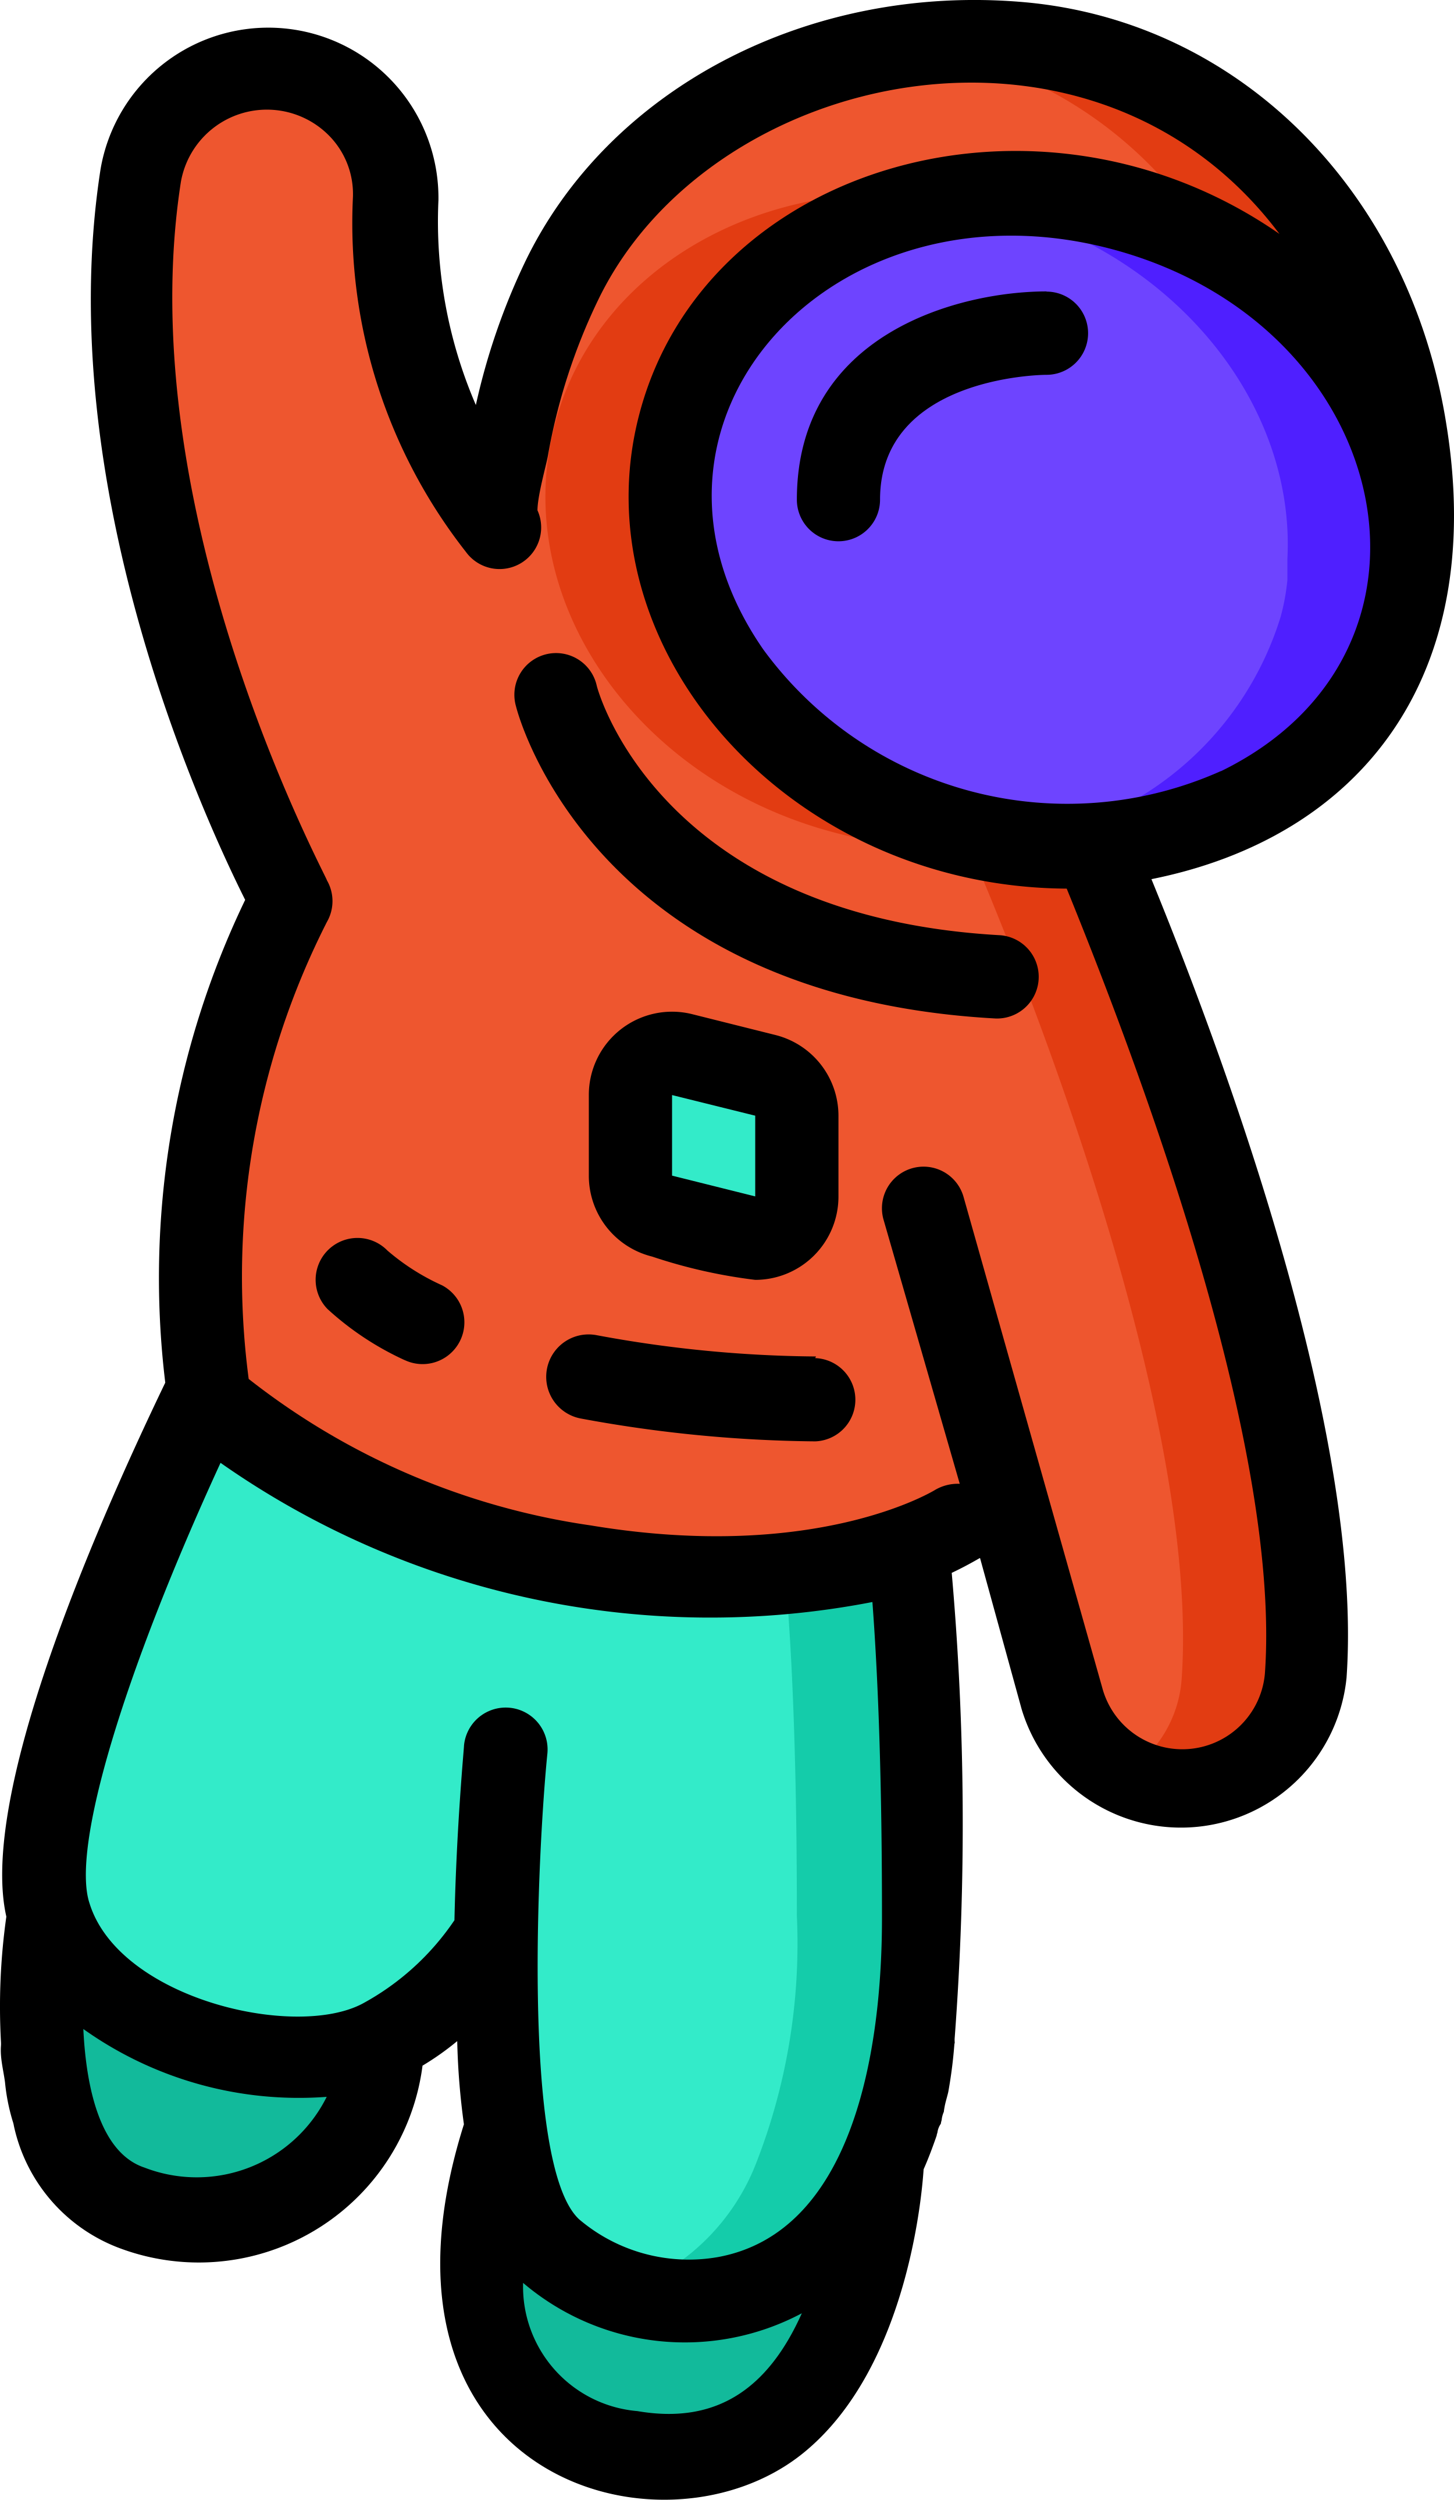 <svg id="Слой_1" data-name="Слой 1" xmlns="http://www.w3.org/2000/svg" viewBox="0 0 293.33 504.12"><defs><style>.cls-1{fill:#6e44ff;}.cls-2{fill:#4f1fff;}.cls-3{fill:#ee562f;}.cls-4{fill:#e23c12;}.cls-5{fill:#02a9f4;}.cls-6{fill:#33ebc9;}.cls-7{fill:#14ccaa;}.cls-8{fill:#12ba9b;}</style></defs><path id="Shape" class="cls-1" d="M284.9,112.57v4.28a44.08,44.08,0,0,1-1.35,7.39c-7.13,26.85-32.65,44.65-62.53,46.33a84.55,84.55,0,0,1-27.61-2.69c-40.37-10.66-65.55-47.51-56.32-82.34S186.44,31.24,226.73,42C262.65,51.46,286.66,81.6,284.9,112.57Z"/><path id="Shape-2" data-name="Shape" class="cls-2" d="M226.73,42a85.72,85.72,0,0,0-34.67-1.93A95.51,95.51,0,0,1,201.55,42c35.92,9.57,59.76,39.7,58.17,70.67v4.28a44.08,44.08,0,0,1-1.35,7.39,64.7,64.7,0,0,1-55.65,45.41,84.17,84.17,0,0,0,18.22.84c29.88-1.68,55.4-19.48,62.53-46.33a43.07,43.07,0,0,0,1.34-7.39v-4.28c1.85-31-22.16-61.11-58.08-70.59Z"/><path id="Shape-3" data-name="Shape" class="cls-3" d="M284.9,112.57c1.76-31-22.25-61.11-58.17-70.59-40.29-10.66-80.49,8.9-89.64,43.65S153,157.31,193.41,168a84.5,84.5,0,0,0,27.19,2.68c18.55,43.4,46.25,120.28,43,167.87a25.18,25.18,0,0,1-49,4.7L203.48,305,193,308a51.6,51.6,0,0,1-9.91,4.61,129.39,129.39,0,0,1-65.63,3.78,146,146,0,0,1-75.54-33.57v-1.93a165,165,0,0,1,16.78-98.79S17.4,106.53,28.31,35.85a25.93,25.93,0,0,1,51.45,4.79,97.88,97.88,0,0,0,20.65,65.47,47.58,47.58,0,0,1,2-14.86,127,127,0,0,1,10.66-34c16.79-34.58,55.57-51.12,92.33-47.93C256.78,13.19,289.34,63.55,284.9,112.57Z"/><path id="Shape-4" data-name="Shape" class="cls-4" d="M193.41,167.88c-40.37-10.66-65.55-47.51-56.32-82.34a64.78,64.78,0,0,1,55-45.57c-36.93-5.54-71.76,13.51-80.15,45.57-9.24,34.83,15.94,71.68,56.32,82.34a84.51,84.51,0,0,0,27.19,2.69C214,214,241.67,290.85,238.4,338.44a24.51,24.51,0,0,1-12.34,19.72,25.18,25.18,0,0,0,37.52-19.72c3.27-47.17-24.43-124.06-43-167.87a84.51,84.51,0,0,1-27.19-2.69Z"/><path id="Shape-5" data-name="Shape" class="cls-4" d="M205.75,8.83a107.22,107.22,0,0,0-22.08.42,83.91,83.91,0,0,1,60.27,39.28,70.09,70.09,0,0,1,41,64C289.34,63.55,256.78,13.19,205.75,8.83Z"/><path id="Shape-6" data-name="Shape" class="cls-5" d="M100.66,106v-.42"/><path id="Shape-7" data-name="Shape" class="cls-6" d="M185.94,386.11a121.72,121.72,0,0,1-8.4,50.36,42,42,0,0,1-67.14,16.79,46.58,46.58,0,0,1-8.4-24.59,255.85,255.85,0,0,1-1.76-39,62,62,0,0,1-23.42,21.65c-16.78,8.4-58.75,0-67.14-25.18-7.39-22.24,24.5-90.48,32-106V282a146,146,0,0,0,75.55,33.58,129.62,129.62,0,0,0,65.63-3.78A730.89,730.89,0,0,1,185.94,386.11Z"/><path id="Shape-8" data-name="Shape" class="cls-7" d="M183.08,312.08a105.3,105.3,0,0,1-24.67,5.46c1.34,14.94,2.35,36.84,2.35,68.82a121.72,121.72,0,0,1-8.4,50.36,44.13,44.13,0,0,1-26.27,25.18c16.79,5,39.12,1.6,51.45-25.18a121.72,121.72,0,0,0,8.4-50.36A730.92,730.92,0,0,0,183.08,312.08Z"/><path id="Shape-9" data-name="Shape" class="cls-8" d="M76.82,411.29a37,37,0,0,1-50.36,33.58c-25.18-8.4-16.78-58.76-16.78-58.76C18.07,411.29,60,419.69,76.82,411.29Z"/><path id="Shape-10" data-name="Shape" class="cls-8" d="M177.54,436.47s-3.27,66.14-50.36,57.83C83,486.58,99.65,434.88,102,428.75a46.63,46.63,0,0,0,8.4,24.51,42,42,0,0,0,67.14-16.79Z"/><path id="Shape-11" data-name="Shape" class="cls-6" d="M137.59,212.7l16.79,4.2a8.4,8.4,0,0,1,6.38,8.39v16.29A8.39,8.39,0,0,1,150.35,250l-16.79-4.2a8.4,8.4,0,0,1-6.38-8.39V220.84a8.41,8.41,0,0,1,10.41-8.14Z"/><path d="M291.78,85.54C284.31,38.45,249.9,4.21,206.5.43S122.57,17.89,105.78,53.14A132.87,132.87,0,0,0,96,81.68a93.32,93.32,0,0,1-7.55-41.29,34.33,34.33,0,0,0-68.16-6.3C10.35,97.88,40.9,164.36,49.46,181.48a175.74,175.74,0,0,0-16.12,97.36C18.07,310.57-4.17,362.61,1.28,386.53A129.3,129.3,0,0,0,.19,411.71h0a6.85,6.85,0,0,1,0,.91c-.18,2.47.5,4.87.82,7.31a40.15,40.15,0,0,0,1.57,7.91,5.15,5.15,0,0,1,.22.88,34,34,0,0,0,21,24.54,45.51,45.51,0,0,0,61.44-36.68,55.56,55.56,0,0,0,7-4.95,145.52,145.52,0,0,0,1.35,16.78c-22.41,71,39.7,89.23,68.23,66.48,22.08-17.63,24.35-55.23,24.51-57.41,1-2.24,1.84-4.52,2.64-6.82,0-.19.09-.38.14-.56a4.06,4.06,0,0,1,.69-1.8,5.06,5.06,0,0,1,.17-.75,5.3,5.3,0,0,1,.44-1.66,7.72,7.72,0,0,1,.12-.82c.18-1.1.54-2.13.78-3.21a94.71,94.71,0,0,0,1.22-9.51,3,3,0,0,1,.08-.41,5.65,5.65,0,0,1,0-1.09A576.45,576.45,0,0,0,192,317.2c3.36-1.59,5.37-2.85,5.71-3l8.39,30.47a33.57,33.57,0,0,0,65.55-6.3c3.28-46.5-21.73-118-39.36-161.07C274.24,168.89,300.09,136.83,291.78,85.54ZM29.15,437.14c-8.81-2.93-11.75-15.69-12.34-27.95a75,75,0,0,0,49.1,13.68A29.29,29.29,0,0,1,29.15,437.14Zm99.46,49.11a25.19,25.19,0,0,1-23.08-25.86,50.34,50.34,0,0,0,56.23,6.13C155,481.63,144.64,489,128.61,486.25Zm16.2-31.06a34.16,34.16,0,0,1-28-7.64c-11.84-11.08-8.15-76.55-6.38-93.92A8.44,8.44,0,0,0,93.61,352c0,.67-1.51,16.12-1.93,35.25a52.57,52.57,0,0,1-18.63,16.87c-13.85,7.22-49.11-1.17-55-20.31-3.69-11.16,6.8-46.08,26.44-88.8A172,172,0,0,0,176,323.08c1.26,16.78,1.93,37.6,1.93,63.28C178,414.06,171.92,450.24,144.81,455.19ZM255.18,337.51a16.72,16.72,0,0,1-32.81,2.86l-28-99.05a8.39,8.39,0,1,0-16.11,4.7l15.36,53.22a9.09,9.09,0,0,0-4.87,1.17s-23.67,14.86-69.58,7.22a145.1,145.1,0,0,1-69-29.54,157.8,157.8,0,0,1,15.78-92.16,8.4,8.4,0,0,0,0-8.4c0-.67-39.87-74-29.46-140.84a17.62,17.62,0,0,1,30-9.23A16.78,16.78,0,0,1,71.2,39.8,107.31,107.31,0,0,0,94,111.31a8.39,8.39,0,0,0,14.43-8.39c0-2.94,1.76-9.07,2.1-11a119.78,119.78,0,0,1,10.16-31.47C143.21,13.86,220.43-3,258.12,47.18,209.77,13.61,142.29,33,129,83.44c-12.43,47,29.79,95.44,86.2,95.77C231.93,220.26,258.37,293,255.18,337.51Zm-8.89-182h0A76,76,0,0,1,154,131c-31.73-45.74,13.93-96,70.67-80.66S295.72,131.45,246.29,155.54Z"/><path id="Shape-12" data-name="Shape" d="M164.62,273.56a249.76,249.76,0,0,1-44.24-4.29,8.55,8.55,0,0,0-3.27,16.79,270.62,270.62,0,0,0,47.34,4.62,8.4,8.4,0,0,0,0-16.79Z"/><path id="Shape-13" data-name="Shape" d="M81.69,274.31a8.43,8.43,0,0,0,7.47-15.11,45.52,45.52,0,0,1-11-7A8.43,8.43,0,0,0,66.08,264a59.81,59.81,0,0,0,15.61,10.32Z"/><path id="Shape-14" data-name="Shape" d="M200.88,205.4a8.41,8.41,0,0,0,.92-16.79c-67.9-3.77-80.91-48.17-81.42-50.36a8.41,8.41,0,1,0-16.28,4.2C104.77,145.14,120.13,201,200.88,205.4Z"/><path id="Shape-15" data-name="Shape" d="M131.55,253.41a105.2,105.2,0,0,0,20.81,4.7,16.79,16.79,0,0,0,16.79-16.79V225a16.79,16.79,0,0,0-12.76-16.28l-16.78-4.2a16.79,16.79,0,0,0-20.82,16.28v16.29A16.79,16.79,0,0,0,131.55,253.41ZM152.36,225v16.28l-16.78-4.19V220.84Z"/><path id="Shape-16" data-name="Shape" d="M211.12,58.77c-17.46,0-50.36,8.39-50.36,42a8.39,8.39,0,1,0,16.78,0c0-24.59,32.07-25.18,33.58-25.18a8.39,8.39,0,0,0,0-16.78Z"/></svg>